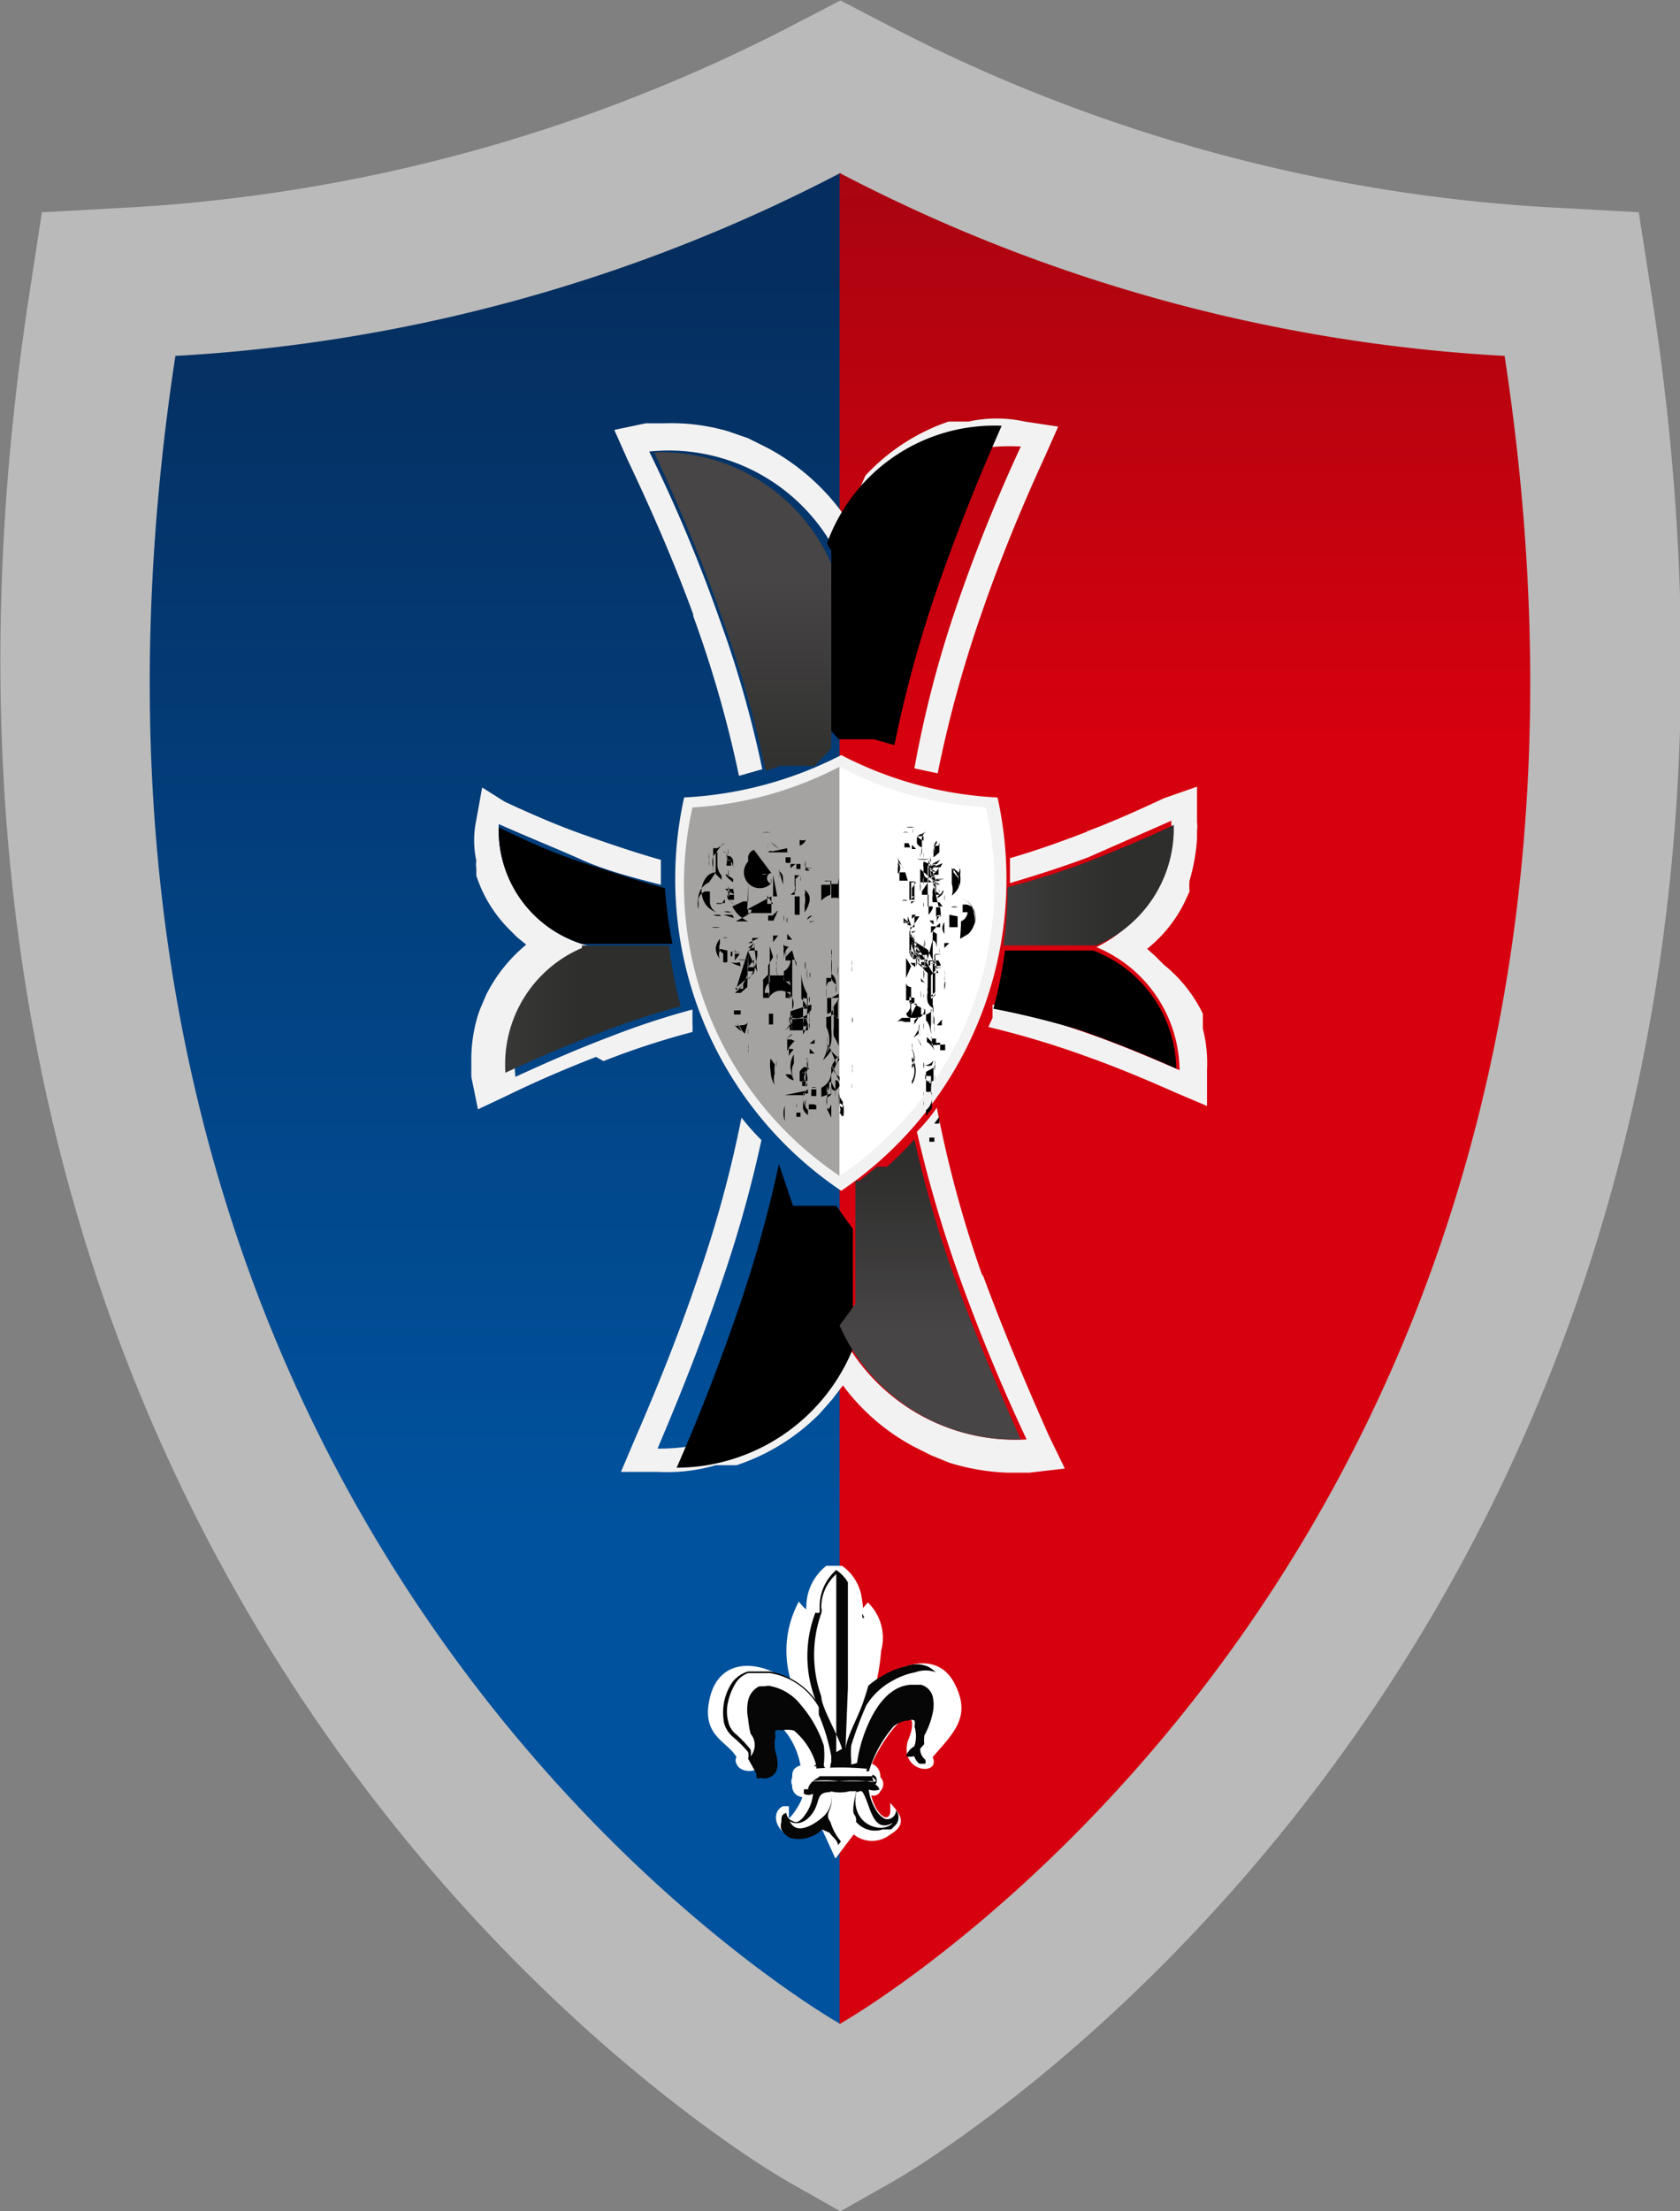 <svg xmlns="http://www.w3.org/2000/svg" xmlns:xlink="http://www.w3.org/1999/xlink" viewBox="0 0 20.21 26.59"><rect x="0" y="0" width="20.21" height="26.59" fill="#808080" stroke="none"/><defs><style>.cls-1,.cls-12{fill:#fff;}.cls-14,.cls-2{fill:none;}.cls-2{stroke:#bababa;stroke-miterlimit:10;stroke-width:2.51px;}.cls-3{fill:url(#Degradado_sin_nombre);}.cls-4{fill:url(#Degradado_sin_nombre_2);}.cls-5{fill:#f3f2f2;}.cls-6{fill:url(#Degradado_sin_nombre_6);}.cls-7{fill:url(#Degradado_sin_nombre_6-2);}.cls-8{fill:url(#Degradado_sin_nombre_6-3);}.cls-9{fill:url(#Degradado_sin_nombre_6-4);}.cls-10{fill:#a4a3a1;}.cls-11,.cls-12{fill-rule:evenodd;}.cls-13{fill:#060606;}.cls-14{stroke:#060606;stroke-miterlimit:22.93;stroke-width:1px;}</style><linearGradient id="Degradado_sin_nombre" x1="-802.28" y1="530.42" x2="-802.28" y2="529.74" gradientTransform="matrix(8.3, 0, 0, -22.26, 6665.57, 11810.33)" gradientUnits="userSpaceOnUse"><stop offset="0" stop-color="#052e5f"/><stop offset="1" stop-color="#00529e"/></linearGradient><linearGradient id="Degradado_sin_nombre_2" x1="-802.28" y1="530.63" x2="-802.28" y2="530.16" gradientTransform="matrix(8.3, 0, 0, -22.26, 6673.84, 11810.32)" gradientUnits="userSpaceOnUse"><stop offset="0" stop-color="#920710"/><stop offset="1" stop-color="#d7000f"/></linearGradient><linearGradient id="Degradado_sin_nombre_6" x1="-498.48" y1="409.09" x2="-498.48" y2="409.63" gradientTransform="matrix(2.21, 0, 0, -3.65, 1110.85, 1509.16)" gradientUnits="userSpaceOnUse"><stop offset="0" stop-color="#474545"/><stop offset="1" stop-color="#2e2e2d"/></linearGradient><linearGradient id="Degradado_sin_nombre_6-2" x1="-491.82" y1="416.16" x2="-491.82" y2="415.5" gradientTransform="matrix(2.17, 0, 0, -3.81, 1076.7, 1592.54)" xlink:href="#Degradado_sin_nombre_6"/><linearGradient id="Degradado_sin_nombre_6-3" x1="-462.76" y1="190.59" x2="-461.76" y2="190.59" gradientTransform="matrix(2.03, 0, 0, -1.45, 950.77, 286.62)" xlink:href="#Degradado_sin_nombre_6"/><linearGradient id="Degradado_sin_nombre_6-4" x1="-487.7" y1="210.5" x2="-486.7" y2="210.5" gradientTransform="matrix(2.15, 0, 0, -1.53, 1053.38, 334.62)" xlink:href="#Degradado_sin_nombre_6"/></defs><g id="Capa_2" data-name="Capa 2"><g id="Capa_1-2" data-name="Capa 1"><path class="cls-1" d="M18.6,3.73a20.78,20.78,0,0,1-8.48-2.32A20.69,20.69,0,0,1,1.65,3.73C-.68,18.94,10.12,25,10.12,25S20.92,18.94,18.6,3.73Z"/><path class="cls-2" d="M18.63,3.75a20.93,20.93,0,0,1-8.52-2.33A21,21,0,0,1,1.59,3.75C-.75,19,10.11,25.15,10.11,25.15S21,19,18.63,3.75Z"/><path class="cls-3" d="M2.11,4.28c-2.19,14.34,8,20.06,8,20.06V2.08A19.64,19.64,0,0,1,2.11,4.28Z"/><path class="cls-4" d="M18.1,4.28a19.56,19.56,0,0,1-8-2.2V24.34S20.29,18.62,18.1,4.28Z"/><path class="cls-5" d="M7.26,12.76a9.56,9.56,0,0,1,1.07-.35.69.69,0,0,0,0-.1l0-.17a9.49,9.49,0,0,0-1,.33c-.37.14-.74.3-1.13.48l0,0v0a1.56,1.56,0,0,1,.9-1.57A1.44,1.44,0,0,1,6,9.91v0l0,0c.36.16.71.3,1,.43s.64.22.95.3v-.3c-.32-.09-.64-.2-.95-.31s-.63-.25-.93-.39L5.8,9.47l-.07.39a1.16,1.16,0,0,0,0,.49.29.29,0,0,0,0,.09l0,.09h0a1.63,1.63,0,0,0,.39.64l.1.1.11.09h0l0,0,0,0a1.87,1.87,0,0,0-.48.6l-.06.14a1.21,1.21,0,0,0-.05.14h0a1.81,1.81,0,0,0-.07.52v.1s0,.06,0,.09h0l.08.39.36-.17c.35-.17.7-.32,1.06-.46M13.08,10c-.31.12-.62.23-.93.32v.3c.3-.09.62-.19.94-.31l1-.44,0,0v0a1.61,1.61,0,0,1-.9,1.52,1.62,1.62,0,0,1,1,1.48v0h0c-.41-.18-.8-.34-1.18-.47s-.71-.23-1.07-.32c0,.05,0,.11,0,.16l-.05.11h0a10.72,10.72,0,0,1,1.14.34c.37.13.73.28,1.09.44l.4.17,0-.43a1.67,1.67,0,0,0-.05-.5l0-.1,0-.08h0A1.73,1.73,0,0,0,14,11.6l-.1-.1-.1-.09h0l0,0,0,0a1.64,1.64,0,0,0,.45-.56l.06-.13a.69.69,0,0,1,0-.13h0a2.28,2.28,0,0,0,.09-.51v-.1a.28.28,0,0,0,0-.09h0l0-.43L14,9.6c-.3.14-.61.28-.93.4m-1.26,5.32a14,14,0,0,1-.54-2,2.17,2.17,0,0,1-.24.29,15.6,15.6,0,0,0,.52,1.77c.22.61.48,1.25.8,1.93v0h0A2.36,2.36,0,0,1,10.1,16a2.36,2.36,0,0,1-2.19,1.42h0l0,0c.29-.68.54-1.32.75-1.94a15,15,0,0,0,.5-1.77,2.91,2.91,0,0,1-.24-.27,14.25,14.25,0,0,1-.53,1.94c-.22.65-.48,1.3-.75,1.92l-.17.4.44,0a2.1,2.1,0,0,0,.7-.08l.13,0,.12,0h0a2.52,2.52,0,0,0,1-.62l.15-.17.13-.17h0l0,0,0,0a2.55,2.55,0,0,0,.86.74l.2.1.22.09h0a2.7,2.7,0,0,0,.7.12h.26l.43-.05-.19-.39c-.28-.63-.55-1.27-.79-1.92M8.34,7.41a14,14,0,0,1,.55,1.92l.28-.08a13,13,0,0,0-.52-1.82,18.39,18.39,0,0,0-.84-2v0h0a2.27,2.27,0,0,1,2.31,1.34,2.16,2.16,0,0,1,2.16-1.4h0v0a19.75,19.75,0,0,0-.8,2A13.18,13.18,0,0,0,11,9.24l.28.06a14.52,14.52,0,0,1,.53-1.93c.22-.64.48-1.27.76-1.88l.16-.36-.4-.06a1.57,1.57,0,0,0-.68,0l-.12,0-.12,0h0a2.44,2.44,0,0,0-1,.65L10.29,6l-.14.19h0l0,0,0,0a2.69,2.69,0,0,0-.91-.8L9,5.27l-.23-.08h0A2.44,2.44,0,0,0,8,5.09H7.9l-.13,0-.38.08.16.36c.29.61.56,1.23.79,1.86"/><path d="M10.06,14.5h0l0,0H9.89l0,0H9.8l0,0h0l0,0H9.67v0h0l0,0H9.54l0,0h0l0,0h0L9.37,14a15.14,15.14,0,0,1-.49,1.75c-.21.61-.45,1.24-.74,1.9a2.3,2.3,0,0,0,2.12-1.43V14.78Z"/><path class="cls-6" d="M10.1,15.94l0,0a2.3,2.3,0,0,0,2.18,1.37c-.3-.67-.56-1.3-.78-1.9A13.46,13.46,0,0,1,11,13.7q-.15.17-.33.33h0l0,0h-.12l-.21.17h0l-.05,0h0l0,0h0v1.48Z"/><path class="cls-7" d="M7.87,5.44c.3.65.58,1.31.82,2a13.12,13.12,0,0,1,.52,1.83l.18-.06h0l0,0h0l.07,0h0l.08,0H9.8l0,0h0L10,9h0V6.78A2.23,2.23,0,0,0,7.87,5.44Z"/><path d="M10.09,8.89h.06l.06,0h0l0,0h.07l0,0h.13l.1,0h0l.25.07a14.71,14.71,0,0,1,.5-1.84c.22-.64.48-1.3.79-2a2.14,2.14,0,0,0-2.1,1.41l0,0,0,0A.35.35,0,0,0,10,6.62V8.79h0Z"/><path class="cls-8" d="M14.12,9.92c-.35.17-.68.3-1,.43a9.82,9.82,0,0,1-1,.32,5.36,5.36,0,0,1-.05.7h1.12A1.53,1.53,0,0,0,14.12,9.92Z"/><path d="M8,10.68c-.31-.08-.63-.19-1-.31s-.67-.26-1-.42a1.43,1.43,0,0,0,1,1.4l0,0H8.09A5.09,5.09,0,0,1,8,10.68Z"/><path d="M13,12.39c.37.13.75.28,1.15.46a1.55,1.55,0,0,0-1-1.42l0,0,0,0H12.09a5.42,5.42,0,0,1-.14.7A10.58,10.58,0,0,1,13,12.39Z"/><path class="cls-9" d="M7,11.4a1.52,1.52,0,0,0-.92,1.5c.39-.18.76-.34,1.11-.47a9.65,9.65,0,0,1,1-.33,4.48,4.48,0,0,1-.14-.73H7Z"/><path class="cls-5" d="M12,9.59a4.55,4.55,0,0,1-1.88-.51,4.63,4.63,0,0,1-1.89.51,4.52,4.52,0,0,0,1.89,4.73A4.53,4.53,0,0,0,12,9.59Z"/><path class="cls-10" d="M8.33,9.71a4.22,4.22,0,0,0,1.77,4.43V9.22A4.38,4.38,0,0,1,8.33,9.71Z"/><path class="cls-1" d="M11.86,9.71a4.29,4.29,0,0,1-1.76-.49v4.92A4.23,4.23,0,0,0,11.86,9.71Z"/><path class="cls-11" d="M11.56,11.13v-.05a.13.13,0,0,0,.08-.11h0a0,0,0,0,0,0,0h0v0l0,0v0h0s0,0,0,0,0,0-.06,0v-.09a.13.13,0,0,1,.14.06.31.31,0,0,1,0,.19.28.28,0,0,0,0-.13.22.22,0,0,0-.17-.2v0a.23.23,0,0,1,.18.21.27.27,0,0,1-.08.22l-.1.06m0-.67v-.18a.25.25,0,0,1,0,.08.31.31,0,0,1,0,.1m0-.18v.18a.27.27,0,0,1-.1.15v0a.24.24,0,0,0,0-.14s0,0,0-.05v-.14a.21.21,0,0,1,.08.17v0a.36.36,0,0,1,0,.1h0a.14.14,0,0,0,0-.06s0-.05,0-.08v0l0-.08,0,0-.06-.05v0h0s0,0,0,.05l.05.06m0,.36v0h0a.09.09,0,0,0-.08,0v0l0,0h.08m0,.11v.08h0v.05h-.1v-.05l0,0h0c0-.06,0-.09,0-.1m0,.34v0l-.08,0h0v0l.1,0m-.08,1.2v0m0-.71v0a.13.13,0,0,0,0-.08v0a.11.11,0,0,0,0-.08v0a.21.21,0,0,1,0,.1v0a.2.2,0,0,1,0,.13m0-.56v0h0v0h.06s0,0-.06.06m0-.85v0l0,0v0l0,0m0,.06v.15h0a.14.14,0,0,1,0,.07h0v-.13a0,0,0,0,0,0-.05h0v0h0m0,.33v0l0,0v0l0,0m0,.11v0a.12.12,0,0,0,0,.14v.06l0,0v0l0,0,0,0V10.7l0,0m0,.3v0h0Zm0,0v0h0v0h0m0,.13v0h0v0h0m0,.2v0a.05.05,0,0,0,0,0v0l0,0m0,.2v0l0,0v0l0,0m0,.72v0a0,0,0,0,1,0,0v-.06l0,0s0,0,0,0l0,0h0a0,0,0,0,1,0,0m-.06-2.1v0h0v0h0m0,.07v0l0,0v-.06h0m0,.09v.08h0v-.06h0m0,.13h0v0m0,.15v0h0v0l0,0m0,.11v.14a.08.08,0,0,1,0-.05v0a.08.08,0,0,1,0,0m0,.18v0l0,0v0a0,0,0,0,0,0,0m0,.1v0h0Zm0,0v0h0v0h0m0,.13v0h0v0h0m0,.17v0l0,0v0s0,0,0,0m0,.27v0l0,0v0l0,0m0,.65h0v0h0v.06h0v0h0v-.07h0m0-.67v-.11a.05.05,0,0,1,0,0,.19.19,0,0,1,0,.07m0-1.06h0s0,0,0,0m0-.35v0h0m0,.07v.06h0v0h0v.06s0,0-.07.06h0v0a.08.08,0,0,0,0,0h0v0h0s0,0,0-.06,0-.08.06-.08m0,.27h0a.2.2,0,0,1-.08.08v0l.08,0m0,.13v0l-.08,0v0l0,0,0,0m0,.3h-.09v0l.09,0m0,.08h0m0,0v0h-.09v0l.09,0m0,.13v0h-.09v0h.09m0,.15h0l-.05,0v0h.09m0,.16v.12l0,0-.06,0v0s.05,0,.05-.05,0,0,0,0h0a0,0,0,0,0,0,0s0,0,0,0h0v-.06h.09m0,.15a.12.12,0,0,1-.09,0v0a.32.32,0,0,0,.09,0Zm0,.63v.07l-.06,0h0v0h0s0,0,0,0,0,0,0,0h0l0,0v0l0,0h0s0,0,0,0M11.29,12v0h0v0s0,0,0,0h0m0-.8v0l0,0,0,0m0-.43v0a.1.1,0,0,0,.05-.06l-.05,0v0l.06,0s0,0,0,0,0,.06-.08.09m0-.66h0a.1.1,0,0,0,0,.14h0l0,0v0l0,0a.12.12,0,0,1,0-.17l0,0m0,.28v0l0,0-.06,0h0v0h0l.1-.05m0,.09v0l0,0-.09,0v0l.12-.05m0,.11v0l-.12,0v0h.12Zm0,.08v0h0l-.09,0h0l.11,0m0,0a.24.24,0,0,1-.12,0v0l.09,0,0,0Zm0,.14v0h-.12v0h.12Zm0,.08h-.11v0l.09,0h0m0,0h-.12v0h.12Zm0,.11v0h-.12v-.05l.08,0h0m0,.08v0l-.12,0v0h.09l0,0h0m0,.08v0s0,0,0,0,0,.09,0,.09h0v.05l0,0s0,0,0-.05l0,0v0l0,0h0v0a.11.11,0,0,1,.06-.1m0,.24h0s0,0,0,0h0m0,.05v0h0v0h-.12v0h0l.1,0m0,.42h0a0,0,0,0,0,0,0h0s0,0,0,0v0s0,0,0,.05,0,0,0,.05,0,0,0,.06h0v0h0l0-.05,0,0s0,0,0,0,0,0,0,.05l0,0h0s0-.06,0-.07,0,0,0,0a.05.05,0,0,1,0,0h0m0,.2,0,0-.06,0h0v0l.06,0,.06,0Zm0,.08v0h0s0,0-.06,0h0v0h0l.06,0h0m-.13-.75h0m0-1h0l-.15,0h0v0a.38.38,0,0,0,.15,0m0,.09v0l-.08,0h0s0,0,.09,0v0h-.08s0,0,0,0h0s0,0,0,0h.06v0h0l0,0,0,0s0,0,0,0,.06.07.13.06v0s-.1,0-.1,0l0,0h.08v0h0s-.07,0-.09,0v0s0,0,0,0h0c0,.05,0,.06.08.07h0v0h0l-.1,0s0,0,0,0h.08v0h0s-.12,0-.07,0l.11,0v0l0,0-.1,0h0s.09.08.12.09h0c-.07,0-.14-.05-.15-.09V11h0v0s0,0,0,0v-.05a0,0,0,0,0,0,0l0,0v-.05l0,0,0,0h0v0l0,0s0,0,0,0v0s0,0,0,0h.13m0,.65-.12,0,0,0v.06l.05,0a.19.19,0,0,0,.1,0h0Zm0,.15v0l-.07,0L11,11.32v0l.16.1m0,.12-.07,0-.08-.07h0l.09.09L11,11.42v0l.06.06a.19.19,0,0,0,.09,0h0Zm0,.09v0l-.07,0L11,11.55v0l0,0a.23.23,0,0,0,.12.06m0,.53v0h0s0,.08-.07.1,0,0,0,0a.08.08,0,0,0,0,0v0a.07.07,0,0,0,0,0s0,0,0,0v0h-.06c-.05,0-.07,0-.09-.05v0l0,0a.18.18,0,0,0,.05-.07c0-.06,0,0,0-.07h0m0,.19v0h-.1l-.06.05v0a.09.09,0,0,1,.09,0h.07m-.15.3v0a0,0,0,0,0,0,0h0v0h0l0,0s0,.08,0,.08m0-2.27v-.07h0a.06.06,0,0,1,0,.06m0-.07v.07a.07.07,0,0,1,0,.05v0l0,0v0h0v0s0,0,0,.07a.1.1,0,0,0,0-.14v0a.14.14,0,0,1,.07.08m0,.26v0h0v0h0s0,0,0,.05h0s0,0,0,0,0,0,0,.06l0,0h0s0,0,0,0v-.17l0,0h0s0,0,0,0,0,0,0,0v0h0a.08.08,0,0,1,0,.05v0a.07.07,0,0,0,0-.05h0s0,.05,0,.08v0Zm0,.16,0,0h0Zm0,.07h0l0,0,0,0Zm0,.1v.06l0,0h0v0s0,0,.07,0m0,.1v.14s0,0,0,.07v.05l0,0h0a.16.16,0,0,0,.06.08v0h0L11,11.22v-.14h0s0,0,0-.06,0,0,0,0h0s0,0,.06,0m0,.43a.36.36,0,0,1-.07-.1v0l.05.06a0,0,0,0,0,0,0Zm0,0v0h0l0,0a.05.05,0,0,0,0,0v0l0,.05,0,0m0,.09L11,11.42h0v.05l.05,0,0,0Zm0,.72v0h0l0,0v0l0,0h0m0,.12v.05l0,0s0,0,0,.05,0,0,0,0v0h0s0,0,0,0l0,0v0h0a0,0,0,0,1,0,0v-.07h0s0,0,0,0a.22.22,0,0,1,0-.06.16.16,0,0,1,0-.09Zm-.07.05.06-.1h0l0,0v0a.08.08,0,0,1,0,0h0v.05Zm0-.31V12s0,0,0,0h0m0-.41v0m0-.08v0l0,0s0,0,0-.05h0l.07.07H11m0-.54h0l0,0ZM11,11v0h0m0-.09v0h0m0-.66v0h0v0h0v0l0,0Zm0,.08v0s0,0,0,0H11m0,0v0h0v0h0m0,.16v0a.1.1,0,0,1,0,0h0l0,0m0,.12v.21h0s0,0,0,0H11v0a0,0,0,0,0,0,0,.11.11,0,0,0,0,0h0v0s0,0,0,0,0,0,0,0v0l-.06,0v-.24l0,0,0,0h0v0s0,0,0,0l0,0V10.6H11m0,.29s0,0,0,0h0Zm0,.21v.14h0a.14.14,0,0,0,0,.06v0l-.05-.07s0,.05.05.09v0h0l-.05-.06v-.11h0v0h0c.05,0,0,0,0,0s0,0,.05,0m0,.33v.05l-.05-.06h0v-.05l.06.06m0,.1-.05-.06h0v0l0,0,0,0Zm0,0v0l-.06,0v0l.06.05m0,.08-.06-.05v0l0,0h0v0h0l0,0ZM11,12v.06l-.06,0v-.07h0s0,0,0,0h0v0l0,0,0,0m0,.16v0h0l0,0v0l.06,0m0,.06v0l-.06,0v0h0l.06,0m0,.11v0l0,0s0,0,0,0,0,0,0,0,0,0,0,0v.07l0,0s0,0,0,0h0v-.12l.06-.05m-.08-2.2v0l0,0h0a.09.09,0,0,0,0-.05v0h0s0,.05,0,.07m0,0v0h0v0h0m0,.07v0h0v0h0Zm0,.05v0l0,0v0h0m0,.2h0l0,0v0h0m0,.08v.05h0v0h0m0,.11v0h0l0,0m0,.06V11h0s0,0,0,0,0,0,0,0h0V11h0s0,0,0,0a.05.05,0,0,0,0,0v0s0,0,0,0l0,0v-.06h0m0,.35v0l0,0s0,0,0,0m0,.06v.11h0s0,0,0,0a.11.11,0,0,0,0,.07v.05l0-.05V11.2h0m0,.28v0l0-.05v0l0,.05m0,0,0,0h0v.06l0,0Zm0,.08v0l0,0v0l0,0m0,.08v0h0v0h0m0,.31v0l0,0h0v-.16h0s0,.1,0,.12h0l0,0m0,.08v.06h0l0,0v0l0,0v-.07h0m0,.17v0h0v0h0m0,.19v.12l0,0s0-.06,0-.1Zm-.05-1.25h0Zm0-1.08v0a.12.12,0,0,0-.07,0v0Zm0,.13s0,0,0,0,0,0,0,0,0,0,0,0h0s0,0-.05,0v.05h0v0h0v0h.07Zm0,.07v0l-.06,0h0v0h0l.05,0m0,.05v.05a.09.09,0,0,1-.07,0v0h0a.09.09,0,0,0,.07,0m0,.21v0h-.07l.07,0m0,.07v0l-.05,0s0,0,0,0,0,0-.05,0v-.1h.07Zm0,.18v.06l-.07,0h0a.07.07,0,0,1,.07,0m0,.12v0h0m0,.07v.12s0,0,0,0v0s0-.06-.07-.06h0v0s.05,0,.05,0,0,0,0,0,0,0,0,0l0,0v0h0s0,.05.06.05m0,.22v.17l0-.07s0,.07,0,.11v0l0,0,0,0h0v-.08l0,0s0,0,0,0v0h0l.05,0Zm0,.27-.06-.1v.14s0,0,0,0v.07h0v.21l0,0,0,.09s0,0,0,0l0,0v0l.06,0v-.16s0,0,0,0l0,0s0,0,0,0h0v0s-.06,0-.06-.06h0a0,0,0,0,1,0,0h0l0,0v-.05h0Zm0,.59v.07h0s0,0,0,0l0,0v0h0s0,0,0,0h0V12.2h0v0a.06.06,0,0,0,0-.06v-.07h.07m-.06.93v0a.25.25,0,0,0,0-.24v-.05a.32.32,0,0,1,0,.33m0-1.82h0s0,0,.05,0l-.06,0Zm0-.29h0v0h0m0-.1v0h0l0,0m0-.74h0m0,.07v.05s0,0,0,0h0v0h.05m0,.06v0h0v0m0,0v0l-.05,0h0s0,0,0,0m0,.09v0h-.05v0h.05Zm0,.08v0h-.05v0h.05m0,.18v0h0m0,.06v.1s0,0,0,0h.05v0s-.06,0-.06.06,0,0,.06,0h-.06v-.23l.06,0m0,.21Zm0,.1v0l-.05,0s0,0,0,0v0h0s0,0,0,0m0,.13v0s0,0,0,0v0s0,0,0,0,0,.08,0,0,0,0,0,0h0v0h0s0-.07,0-.1V11h0l.05,0m0,.12s0,0,0,0h0Zm0,.08h0l-.05,0v0h0v.07l0,.05a.13.13,0,0,1,0,.06v-.1a.14.14,0,0,1,0-.06s0,0,0,0a.1.1,0,0,1,0,0Zm0,.27v.21l0,0s0,0,0,0h0v-.06h0a.17.17,0,0,0,0-.12v-.2s0,.12.06.15m0,.35v.05h0s0,0,0,.06a.05.05,0,0,0,0,0v.07h0s0,0,0,0V12h0a.22.22,0,0,1,0-.08s0,0,0-.06v-.1a.15.15,0,0,0,.05.06m0,.32v.06h-.05v-.08h0l0,0m0,.46v0a.21.21,0,0,0-.06-.1v0a.21.21,0,0,1,.06.08m0,.29v0h0l-.05,0v0l0,0,0,0m-.06,0a.24.24,0,0,0,0-.24.16.16,0,0,0,0-.07v.08h0a.21.21,0,0,1,0,.19Zm0-1.94v0s0,0,.05,0h-.05m0-.78,0,0h0s0,0,0-.05h0a0,0,0,0,1,0,0h0Zm0-.18h0l-.07,0h0v0a.17.17,0,0,1,.1,0m0,.06v0a0,0,0,0,0,0,0l0,0h0v0l0,0h0s0,0,0,0h0v0l.09-.08m0,0Zm0,.1h0a.06.06,0,0,0-.06.06l0,0s0,0,0,.05a.1.1,0,0,0,.06.05v0l0,0a.16.16,0,0,0,0,.09h0v-.12s0,0,0-.08a.13.13,0,0,1,.06-.09h0m0,0s0,0,0,0h0Zm0,.28v0l-.08,0h0v0l.1,0m0,.07v.25h0v0h0v0h0s0,0,0,0,0,0,0,.06h0s0,0,0,0,0,0,0,0a.43.43,0,0,1,0,.05v0s0,0,0-.05V11a.22.22,0,0,0,.05-.08h0l0-.07a.28.28,0,0,1,0-.09.13.13,0,0,1,.05-.13l0,0m0,.39v0h0Zm0,.12s0,0,0,0v0s-.05,0-.07,0v.08h0s0,0,0,0v0s0,0,0,0,0,0,0,0Zm0,.09v0h0m0,0v.07h0s0,0,0,0v.11s0-.1-.05-.1v-.11s0,0,0,0,0,0,0,0m0,.1h0s0,0,0,.08v.08h0l0,0,0,0v.62a.2.2,0,0,1,0,.11v0a.19.19,0,0,1,0,.07l0,0v.06l0,0a.21.21,0,0,1,0-.06h0v0l0,0v-.08a.09.09,0,0,1,0,0s0,0,0,0h0v-.06a.13.13,0,0,1-.06-.07.35.35,0,0,1,0-.14v0s0-.09,0-.09,0,0,0,0a.88.88,0,0,0,0,.16v-.09a.13.13,0,0,1,0-.06h0V11.7a.18.18,0,0,1-.08-.13h0l.07,0h0Zm0,1.2v0h0a.27.27,0,0,0-.08-.07h0v0l.07.05,0,0m0,.05-.06-.06,0,0v.06h0a.2.2,0,0,1,.09.11Zm0,.28v0h0a.11.11,0,0,1-.08,0h0a.13.13,0,0,0,.1-.06m0,.09v0l-.09.05V13l.09,0m-.12-2a.06.06,0,0,0,0,0,.15.15,0,0,0,0-.07Zm0-.92h0l0,0v0h0m0,.11v0l0,0v0s0,0,0,0m0,.26v.09h0v0h0s0,0,0-.05m0,.17v0l0,0v0h0Zm0,.27V11s0,0,0,0v0a.08.08,0,0,0,0,0,.14.14,0,0,0,0-.07v-.08a.09.09,0,0,1,0,.06m0,.16v.08h0l0,0v.11s0,0,0,0h0v-.17h0m0,.26v.07h0v-.07h0m0,.15v.62h0v-.35a.2.2,0,0,0,0-.11l0,0V11.5s0-.05,0-.05h0m0,.82v.06l0,0v-.11h0l0,.08m0,.23v0h0v0h0m0,.05v.06l0,0v-.06l0,0m0,.42v0h0v0h0m0,.07v0h0V13h0m0-.13v-.12s0,0,0,.05v0a.08.08,0,0,1,0,0m0-2.83v0l0,0h0v0h0m0,.13v0h0l0,0h0m0,.27v0h0a.14.14,0,0,0,0,.06v0h0v-.17h0v-.09h0v.08s0,0,0,.05m0,.14v0a.1.1,0,0,0,0,0v0l0,0m0,.19v.09l0-.08v-.1a.21.21,0,0,0,0,.1m0,.19v0h0s0,0,0,0v.18a.08.08,0,0,0,0,0,.05.05,0,0,0,0,0v.07s0,.1,0,.15,0,0,0-.05v.08h0s0,.05,0,.08a.25.25,0,0,0,0,.08h0v.58s0,0,0-.05h0a.09.09,0,0,1,0,.05V12s0-.07,0-.08V11h0m0,1.47v0l0,0v0h0Zm0,0,0,0h0v.06h0Zm0,.26v.12l0,0h0v0s0,0,0,0a.11.11,0,0,0,0-.08v0l0,0m0,.19h0v0h0m0,.07v0h0v0h0m0,.23v0m0-3.18v.05h0V10.1h0m0,.27v.09l0,0v-.05h0m0,.1v.17h0V10.5l0,0m0,.22v.16s0,0,0-.07v0s0,0,0-.05m0,.36v.88h0v-.3c0-.12,0-.27,0-.39v-.14h0V11Zm0,1v.31l0,0v-.05a.19.19,0,0,0,0-.08v0s0-.06,0-.06V12m0,.48v0h0v0l0,0m0,0v.06h0v-.07h0m0,.25h0v0l0,0m0,.14V13h0v-.06h0m0,.08h0m0,.06v0h0V13h0m0,.18v.06a.14.14,0,0,1,0,.06v-.18a.14.14,0,0,1,0,.06m0-2.86v-.13s0,0,0,.06,0,0,0,.06Zm0-.26v.05a.16.16,0,0,1-.08-.06v0a.11.11,0,0,0,.07,0Zm0,.16v.1s0,0,0,0a.25.25,0,0,1,0-.07m0,.11v.06h0s0,0,0,.06h0s0,.08.05.08,0,0,0-.06h0v.13h0s0,.06,0,.08h0v-.3l.07,0m0,.36v0h0m0,.3v.05s0,0-.05-.05h0v0l.07,0m0,.6v.3l-.05.05a.05.05,0,0,1,0,0v0a.22.22,0,0,0,.05-.08v0s0,.05-.05.07v-.08l0,0,0-.1s0-.07,0-.1m0,.41v.09h0s0,.06,0,.09a.24.24,0,0,0,0,.08h0v.06h0s0-.13-.06-.19v-.07a.12.12,0,0,0,.07-.05m0,.42s0,0,0-.08v0s0,0,0,0h0v0l0,0s0,0,0,0v0s.05,0,.05,0,0,0,0,0h0v.05s.05,0,.05,0,0,0,0,0h0v.09h0v0h.06v-.07h0Zm0,.3h-.08v0h.07m0,.16v0h0v0a.19.19,0,0,1-.07-.06v-.09c0,.06,0,.06.07.06m0,.13v.06l-.06,0h0V13a.11.11,0,0,0,.07,0m0,.12v.06a.1.1,0,0,0-.07-.09v0a.13.13,0,0,1,.07.06m0,.08v.1l-.07.09v-.07a.19.19,0,0,0,.07-.13m-.09-1.56a.55.55,0,0,0,0-.18l0,0Zm0-.32v0a0,0,0,0,1,0,0m0-.41v-.07a0,0,0,0,1,0,0s0,0,0,0m0-.14v0h0m0-.57s0,0,0,0h0s0,0,0-.06v.05s0,0,0,0Zm0-.17v0h0v0h0m0,.07v.05h0v-.06h0m0,.08v0h0v0Zm0,.19v.3h0v-.3h0m0,.37v0h0v0Zm0,.1v.08h0v0h0v-.16h0m0,.27v.22h0v-.27a.06.06,0,0,1,0,0m0,.33v.15a.17.17,0,0,0,0-.1v0h0m0,.39v.08h0v-.07Zm0,.11v0h0m0,.11v.07h0v-.06Zm0,.24v0h0v0h0v-.06Zm0,.1v.05h0v-.05Zm0,.1v.09h0v0h0V12.5h0m0,.21v0h0v0Zm0,.1v0s0,0,0,0m0,.17v.06h0V13Zm0,.1v0h0v0Zm0,.27v.06h0v-.06Zm0-3.06v0h0m0-.25v0h0v.1h0v0h0v-.08h0m0,.15v0h0v0Zm0,.07v0a0,0,0,0,0,0,0v0a0,0,0,0,0,0,0v.15a0,0,0,0,0,0,0v-.25m0,.31v.11h0V10.6h0m0,.15V11h0v-.14h0v-.08h0v0Zm0,.35v.26h0v-.29h0Zm0,.36v.06l0,0v0h0m0,.17v.07l0,0v0a.64.64,0,0,0,0-.07m0,.24v.07h0v-.06l0,0m0,.11v0a.06.06,0,0,0,0,0h0v.06h0V12h0m0,.35v.06h0v0l0,0m0,.09v.05h0v-.05h0m0,.1v0h0m0,.07v0h0v0h0m0,.15v0h0v0Zm0,.1v.08h0v-.06h0m0,.16v0h0v0h0m0,.1v0h0v0Zm0,.28v.06h0v0h0m-.05-3.32v.09a.14.14,0,0,1,0-.06l0,0m0,.1v0s0,0,0,0,0,0,0,0h0v0h0v0h0m0,.1v.27h0v0a.22.22,0,0,0,0-.11h0v0s0,0,0,0,0,0,0,0h.18v0l0,0m0,.37v.07h0v0l0,0v-.08h0m0,.16h0l0,0v0h0v0l0,0v0l0,0Zm0,.08V11h0v0h0v-.11l0,0Zm0,.2v.29h0c.05,0,0-.14,0-.19l0-.05V11l0,0m0,.38v.05h0v-.05h0m0,.25v0a.25.25,0,0,1,0,.07v0l0-.06m0,.18V12l0,0v-.06l0,0m0,.1v.14s0,0,0,0h0v0h0s0,0,0,0v0h0m0,.36v.05h0v0s0,0,0,0m0,.07v.05s0,0,0,0,0,0,0,0Zm0,.09,0,0v.12h0l0,0v0a.14.14,0,0,1,0-.06l0,0Zm0,.23v0s0,0,0,0v0l0,0m0,.24V13a.21.21,0,0,1,0-.06V12.9s0,0,0,0l0,0m0,.11v0h0m0,.29v0l0,0v0l0,0m0-.09v-.13s0,0,0,.05v0l0,.06m0-3.12v0h0v0h0m0,.06v0l0,0v-.06h0m0,.1v0h0v0h0m0,.14v0l0,0h0s0,0,0,0h0v.07s0,0,0,0v-.13l0,0m0,.27v0l0,0h0v0l0,0m0,.06,0,0v0l0,0Zm0,0V11h0v-.11h0m0,.12v0h0v0h0Zm0,.07v.07l0,0V11h0m0,.31h0Zm0,.09v0h0v0h0m0,.33v.05l0,0v0l0,0m0,.14V12h0v0h0v-.07h0m0,.12v0l0,0v0l0,0m0,.33v0h0m0,.08v.12h0v0h0v-.12l0,0m0,.29v0a.13.13,0,0,0,0,.06s0,0,0,.06V13a.14.14,0,0,1,0-.07v-.06a.06.06,0,0,1,0-.07m0,.33h0Zm0,.14v.07h0v-.08l0,0m0,.18v.06h0v-.05h0m-.06-3.2h0m0,.05v.06h0l-.05,0v0l0,0v0s0,0,0,0v0h0v0h.06m0,.11v0s0,0,0,0,0,0,0,.05v-.07h0v-.05h.06m0,.17v.13h0a.13.13,0,0,0,0,.06v0s0,0,0,0h0l.05,0v0l-.06-.05v-.12a0,0,0,0,0,0,0s0,0,0,0v0a.09.09,0,0,0,.06,0m0,.32-.05,0h0v.11l.06,0Zm0,.13v0l-.06,0v0l.06,0m0,.06v.05l-.06,0v0l0,0h0m0,.34h-.06v0h.06Zm0,.07v.05h-.06v-.05h.06m0,.37v0l-.06.05v0h0l.05,0m0,.11V12h-.06v0l.06,0Zm0,.13v0a.14.14,0,0,0,0,.11.36.36,0,0,1,0,.09.13.13,0,0,0,.06.07v0a.13.13,0,0,1-.06-.07v-.11h0v0s0,0,0,0v-.06l0,0,0,0m0,.37,0,0h0v0h0l.05,0h0s0,0,0,0l0,0h0Zm0,.66h0l0,0v0h0s0,0,.06,0m0,.15v.08l-.06,0v0a.1.1,0,0,0,.05,0l-.05,0v0l0,0h0m0,.16v.06h-.06v-.05h.06m-.07-.93v0h0v0m0-2.29h0m0,.05v0h0v0h0m0,0v0s0,0,0,0h0v0h0v0l0,0m0,.09v.05l0,0v-.07Zm0,.07v0l0,0h0l0,0v0h0v-.12l0,0m0,.2v.12l0,0h0s0,0,0,0,0,0,0,0v0h0m0,.16v.11h0v-.11Zm0,.14v0h0v0Zm0,.07v0h0v0Zm0,.35h0Zm0,.08v.05h0v-.05Zm0,.43v0l0,0v0l0,0m0,.09v0h0V12h0m0,.15v.06h0v0h0m0,.1v.1h0v-.1Zm0,.18v0s0,0,0,0v0l0,0m0,.05v0s0,0,0,0v0h0v0h0m0,.68h0s0,0,0,0a.08.08,0,0,0,0,0v0h0l0,0v-.09l0,0m0,.2v0h0v0h0m0,.08v.05h0v0h0m0-.8v0s0,0,0,0h0m0-2.42h0v0s0,0,0,0m0,.1v0h0s0,0,0,0m0,.07v.06l0,0v0h0s0,0,0,0h0v0Zm0,.1v.12s0,0,0,0v0s0,0,0,0v0h0s0,0,0,0h0v-.09s0,0,0,0v0l0,0Zm0,.25v0l0,0v0a.05.05,0,0,0,0,0m0,.07v.11h0v-.13Zm0,.15v0l0,0v0l0,0m0,.06v0l0,0v0Zm0,.37h0v0h0Zm0,.08v0h0v0Zm0,.44v0l0,0v0l0,0m0,.08v0h0v0l0,0m0,.16v0l0,0h0v0h0m0,.08v.1h0a.08.08,0,0,0,0,0v.06l0,0,0-.06v-.07h0v-.08Zm0,.24v0h0v0h0m0,.05v0h0a.05.05,0,0,0,0,0v.06s0,0,0,0v0s0,0,0,0,0-.05,0-.08v0h0m0,.66v.09s0,0,0,0,0,0,0,0m0,.18v0l0,0v0l0,0m0,.08v.05l0,0v0l0,0m-.08-3.08v0h0a0,0,0,0,0,0,0v0l0,0h0v0h0v0l0,0,0,0v0h0Zm0,.16v0h0v0h0m0,.06v.09s0,0,0,0l0,0v0h0v0h0v.13l0,0v-.09h0s0,0,0,0v-.09h.08V10.6l0,0m0,.36v0l0,0v0l0,0Zm0,.07v0l0,0v0Zm0,.38h0Zm0,.08v.05h0v0Zm0,.47v0h0v0h0l0,0m0,.07v0h0v0h0m0,.13v0h0v0h0m0,.07v.08h0v-.1l0,0m0,.1v.07l0,0h0v0h0m0,.17v0s0,0,0-.05h0v0h0a.1.1,0,0,0,0,0m0,.19v0h0v0s0,0,0,0Zm0,.68v0l-.05,0v0h0l.05,0m0,.08v0a.1.1,0,0,1-.05,0v0a.1.1,0,0,0,.05,0M10.25,13v0h0v0s0,0,0,0,0,0,0,0m0-.08v0l0,0,0,0m0-.07v0s0,0,0,0,0,0,0-.05v0a.1.1,0,0,1,0,.05v0a.1.1,0,0,1,0,.05m0-.24v-.11l0,.11s0,0,0,0v0Zm0-2.24v0m0,.1v0h0v0h0m0,.06v0h0v0h0m0,.1v.05h0V10.6h0m0,.06v.09h0s0,0,0,0v.09h0v-.16l0,0m0,.23v0h0v0h0m0,.07v0h0v0Zm0,.4h0Zm0,.09v0h0v0Zm0,.46v0l0,0v0l0,0m0,.07v0h0v0Zm0,.11v0h0v0Zm0,.05v.1h0v-.11Zm0,.11v0s0,0,0,.07v0l0-.05v-.09Zm0,.19v.12h0s0,0,0,0a0,0,0,0,0,0,0v0h0v-.09h0s0-.05,0-.07h0v-.05s0,0,0,0m0,.21v0h0v0h0m0,.1v0h0v0h0m0,.07v0h0v0h0l0,0v0l0,0m0,.06v0l0,0h0m0,0v0h0v0h0m0,.35v0h0v0l0,0m0,.08v0l0,0v0l0,0m0-.29v0l0,0s0,0,0,0m0-2.62v0h0v0a.08.08,0,0,1,0,0v0l0,0h0v-.05h0m0,.17v.05l0,0h0v.17l0,0v-.21h0m0,.27v0l0,0h0v0l0,0m0,.08v0h0v0Zm0,.41h0v0h0Zm0,.08v0h0v-.05h0m0,.44v0a.3.3,0,0,1,0-.1v-.05a.56.56,0,0,0,0,.12m0,.11v0l0,0V12h0Zm0,.1v0h0v0h0m0,.05v.11h0v-.12l0,0m0,.12v.09s0,0,0,0a.06.06,0,0,1,0,0h0s0,.08,0,.11a.09.09,0,0,1,0,.07v0h0a0,0,0,0,1,0,0v-.14h0m0,.16s0,.05,0,.06v0s0,0,0,0Zm0,.13v.08l0,0s0,0,0,0m0,.11v0h0l0,0s0,0,0,0l0,0v0l0,0m0,.11v0h0v0l0,0v-.07l0,0m0,.09h0l0,0v.05l0,0h0Zm0,.07v0h0v0s0,0,0,0v0h0v0h0l0,0v-.08l0,0m0,.33v0a.21.21,0,0,1,0-.06v0a.09.09,0,0,0,0,.06m0,.08v0l0-.05v0l0,0M10.15,12v0a0,0,0,0,1,0,0m0,0h0v-.07h0Zm0-1.49v.06l0,0h0l0,0m0,.09v0l0,0v0l0,0m0,.08v.21s0,0,0-.05h0v-.16h0m0,.23,0,0v0l0,0Zm0,.09v0h0v0Zm0,.42h0Zm0,.09v0s0,0,0,0v-.1h0Zm0,.31v.05l0-.05v-.08s0,.06,0,.08m0,.24v.06h0v0h0V12Zm0,.12v.11h0v-.08h0s0,0,0,0h0m0,.12v0Zm0,.19h0m0,.05v0h0v0h0m0,.21v0m0,.06v0a0,0,0,0,0,0,0v0m0,.07v.05l0,0v0h0m0,.08v0m0,.11v0h0v0h0m0,.15v0m0,.11v.05l0,0v-.06s0,0,0,0M10,11.75s0,.05.06.09a.19.19,0,0,0,0,.1v-.06c0-.05,0-.13-.06-.17h0Zm.09.2L10,12v0l.09,0Zm0-1.4v0s0,0,0,0h0v.25A.22.22,0,0,0,10,10.8v-.17s.07,0,.08,0H10l.08,0m0,.39v.29s0,.12,0,.12h0s0-.1,0-.16v-.06c0-.05,0-.2,0-.2m0,.51v.1a.31.31,0,0,0,0,.1.06.06,0,0,0,0,0v.08l0-.1v-.12c0-.05,0-.09,0-.09m0,.56v.11h0s0,0,0,0v.08a.08.08,0,0,1-.06-.08.13.13,0,0,1,0-.06s0,.06,0,.1a.18.18,0,0,0,.07.05v.1l0,0s0,0,0,0v.07s0,.07,0,.11,0,0,0,0l0,0s0,0,0,.05v0a.67.67,0,0,0-.06-.12.36.36,0,0,1,0-.1.06.06,0,0,1,0,0V12.3h0v-.14s0,0,0-.06h0v0h0L10.1,12m0,.44s0,0,0,0a0,0,0,0,0,0,0v0h0Zm0,.3L10,12.64v0l.06.15,0,0v0s0,0,0,0h0Zm0,.15V13a1.21,1.21,0,0,1-.09-.2h0s0,.1.09.15m0,.11,0,0s0-.07-.05-.07h0v0c0,.05,0,.1,0,.13s0,0,0,0a.19.19,0,0,0,0,.07v0a.43.43,0,0,1,0-.05c0-.05-.05,0-.05-.09s0,0,.06.06h0Zm0,.24v.06l0-.1s0-.06,0-.09h0a.3.3,0,0,0,0,.13.11.11,0,0,1,0,.09v0a0,0,0,0,1,0,0v0l0,.05v0s0,0,0-.07,0,0,0,0v0s0,0,0,0,.05.12.05,0,0-.05-.06-.12v-.12l0,0s0,.06.05.12a.25.25,0,0,0,0,.07M10,11.76h0v0H9.94s0,0,0,.06,0,0,0,.06l0,.06V12a.56.56,0,0,0,0-.12s0-.08.06-.08M10,12h0l-.11,0h0L10,12h0Zm0-1.41H9.91a.11.11,0,0,0,.08,0v.17h0a.28.28,0,0,0-.11.07v0a.06.06,0,0,0,0,0v0a0,0,0,0,1,0,0v-.19h0s0,0,0,0v0l.06,0H10Zm0,1.47v0h0c0,.1,0,.2,0,.31a.94.94,0,0,1,0,.16.35.35,0,0,1-.06.14v0a.36.36,0,0,0,0-.32s0,0,0,0,0,0,0,0v-.12s.08,0,.08-.05v-.06l0,0s0,0,0,0v0s0,.06-.07.07v-.08h0V12l0,0,.05,0Zm0,.24v0Zm0,.33h0a.53.53,0,0,1-.1.12v0s0,0,0,0a0,0,0,0,1,0,0v.05l0-.05a.64.64,0,0,0,.06-.18h0v0Zm0,.11h0Zm0,.16h0Zm0,.17v0m0,.23v0h0v0m0,.14h0s0-.06,0-.08a0,0,0,0,1,0,0s0-.08,0-.08-.05.13-.05,0,0-.06.05-.12a.28.28,0,0,1,0-.09,0,0,0,0,0,0-.06c-.05,0,0,.06-.05.12a.31.31,0,0,0,0,.08v.08a1,1,0,0,1,0-.1.44.44,0,0,1,0-.13.28.28,0,0,1,0,.13.15.15,0,0,0,0,.1v0s0,0,0,0a.07.07,0,0,0,0,0c0,.05,0,.06,0,.05Zm-.12-.25v0a.64.64,0,0,0,0-.07c0-.06,0,0,0-.1l0,.06h0v0A.21.21,0,0,0,10,12.9h0S10,13,10,13s0,0,0,.05l0,.1m0-.23v-.07c0-.05.07-.14.09-.15a.85.85,0,0,1-.09.22m0-.44h0a0,0,0,0,0,0,0,.08.08,0,0,0,0,0v0l0,0h0Zm0-.74v-.06s0,0,0-.06v-.07a.14.14,0,0,0,0-.07v-.07h0a.15.15,0,0,1,0,.09.91.91,0,0,1,0,.23Zm0-.42h0s0-.1,0-.12V11h0v-.05h0s0,.16,0,.21v.21h0Zm0-.87v0h0m0,1.46h0v0h0Zm0-1.49v0h0v-.05a0,0,0,0,1,0,0m0,.09v0h0v0h0m0,.07v0Zm0,.22v0h0v0h0m0,.1v0h0v0Zm0,.42h0Zm0,.09v0Zm0,.27v.06a0,0,0,0,1,0,0v-.09m0,.28v.11h0v0s0,0,0,0h0V12Zm0,.12h0s0,0,0,0v.08h0v-.11h0m0,.12v.11s0,0,0,0v-.14Zm0,.19v0h0v0h0m0,.05v0h0v0h0m0,.2v.05h0v0h0m0,.06v0h0v0Zm0,.07v.05h0v-.06m0,.08v0h0m0,.11v0h0v0h0m0,.14v0s0,0,0,0v-.07m0,.11v0m0-2.8v0h0v0h0v0h0m0,.09v0h0v0l0,0m0,.08v.07h0v.15h0V10.7h0v-.06h0m0,.23v0h0v0h0m0,.09v0h.11v0Zm0,.42h0Zm0,.08v.06h0v-.05Zm0,.32v.05l0,0v0l0-.05m0,.15v0h0Zm0,.09v.06h0V12Zm0,.08v0h0v0h0m0,0v.12h0v-.12Zm0,.13v.17h0v0h0v-.12s0,0,0,0h0v0Zm0,.24v0h0v0m0,.2v0h0v-.06h0m0,.06v0h0m0,.08v.05h0v-.05h0m0,.07V13l0,0v0h0v0h0v0h0m0,.11v0h0v0h0m0,.16v0l0,0V13.2Zm0,.1v.06l0,0v-.06h0m-.05-2.83h0v0h0m0,0v0h0v0l0,0v0Zm0,.14v0l0,0V10.6s0,0,0,0m0,.07s0,0,0,0v.09h0l0,0v.09h0Zm0,.17v0l0,0v0s0,0,0,0m0,.09v0h0v0Zm0,.42h0v0h0Zm0,.08v0h0v0Zm0,.36v0a.22.22,0,0,1,0,.08v0a.54.54,0,0,0,0-.11m0,.19v.06l0,0V12h0m0,.09v0h0v0h0m0,0v.11h0v-.1l0,0m0,.13h0s0,0,0,0l0,.09h0v0s0-.06,0-.07v0h0m0,.06s0,.05,0,.07a.07.07,0,0,0,0,0Zm0,.15v0l0,0a.24.24,0,0,1,0,.08s0,0,0,0a.07.07,0,0,1,0,.05v-.05s0,0,0,0v-.11a0,0,0,0,1,0,0s0,0,0,0m0,.21v.06h0s0,0,0,0,0,0,0,0v0h0m0,.08v.06h0l0,0,0,0v.05l0,0v0l0,0h0v0l0,0h0v0h0m0,.16h0v0h0Zm0,.06v0h0v0h0s0-.05,0-.07m0,.23v0l0,0s0,0,0,0v0l0-.07m0,.09v.06l0,.05v-.06l0,0M9.7,10.38v0h0a0,0,0,0,1,0,0m0,0v0l0,0,0,0v0h0v0h0l0,0v0l0,0h0v0h0m0,.16v0h0v0h0Zm0,.11v.05h0v.11s0,0,0,0h0v.09l0,0v-.12h0s0,0,0,0h0v0a0,0,0,0,1,0,0l0,0v-.09l0,0m0,.3v0h0v0h0l0,0m0,.07v0l0,0v0Zm0,.4h0v0h0Zm0,.08v0h0v0Zm0,.47v0H9.66v0h.05m0,.07v.05H9.66v0Zm0,.11v0l0,0v0h0Zm0,.05v.1H9.66v-.09l.05,0m0,.11v0h0v0h0m0,.1v0s0,.05,0,.05h0s0,0,0-.06Zm0,.09v.11h0v0l0,0,0-.12m0,.16v0H9.66v0h.05m0,.06h0a.09.09,0,0,0,0,.06,0,0,0,0,0,0,0v0s0,0,0-.06v0a.07.07,0,0,1,0-.05m0,.17v0a0,0,0,0,1,0,0l0,0m0,.06h0l0,0h0v0h0s0,0,0,0,0,0,0,0m0,.37v0s0,0-.05,0v0l0,0Zm0,.08v.06l-.05,0v0l.05,0m-.08-3H9.58v0l0,0Zm0,0v0h0l0,0v0l-.05,0v-.06h.05m0,.12v0h0v0h0v.09h0s0,0,0,0h0v0s0,0,0,0a.13.13,0,0,0,0-.06s0,0,0,0v-.13s0,0,0,0m0,.2v0l0,0h0l0,0m0,.07v.12h0l0,0V10.8l0,0m0,.15v0l0,0v0l0,0m0,.07v0l0,0v0Zm0,.38h0Zm0,.08v.05h0v-.05Zm0,.47v0h0v0l0,0m0,.07v0h0v0h0Zm0,.13v0l0,0v0h0m0,.06v.09h0v.07l0,.06v0s0,0,0,0,0,0,0,0v-.1Zm0,.27h0m0,.19v0h0a0,0,0,0,1,0-.05v0s0,0,0,0h0v0h0v0s0,.05,0,.08a0,0,0,0,0,0,0Zm0,.68v0l-.05,0v0l.05,0m0,.08v0l-.05,0v-.05l.05,0m-.05-.15v-.09a.09.09,0,0,1,0,0,.06.06,0,0,1,0,0m0-3v0h0s0,0,0,0,0,0,0,0m0-.05h0m0,0v0s0,0,0,0v0h0m0,.08v0h0v0h0s0,0,0,0v0Zm0,.06v.07l0,0v-.05h0m0,.1v.13h0v0s0,0,0,0h0s0,0,0,0v0l0,0m0,.18v0s0,0,0,0,0,0,0,0h0v0h0v-.12h0Zm0,.15v.11h0v-.11Zm0,.14v0h0v0Zm0,.07v0h0v0Zm0,.36h0Zm0,.08v0h0v0Zm0,.45v0h0v0Zm0,.07v0h0v0Zm0,.16v0h0v0Zm0,.07v.1h0v-.08Zm0,.17v.06l0,0v0l0,0m0,.08v0h0s0,0,0,0v0s0,0,0,0v0Zm0,.12v0m0,.58v.1l0,0h0v0a.07.07,0,0,0,0-.05l0,0v0l0,0m0,.19h0Zm0,.07v.05h0v0h0m-.06-3.21H9.45v0h.06m0,0v0h0v0l0,0s0,0,0,0a0,0,0,0,0,0,0h0a.06.06,0,0,1-.06,0v-.06h.06m0,.13v0h0a0,0,0,0,0,0,0v0l0-.05,0,0v0h.06m0,.18v0s0,0,0,0v.14l-.06.05v0l.05,0h0l0,0v-.06a.07.07,0,0,0,0-.05h0v-.13a.07.07,0,0,0,.06,0m0,.26-.06,0V11l.06,0Zm0,.14v0l-.06,0v0l.06,0m0,.06v0l-.06,0v0h0l0,0m0,.36h0Zm0,.08v0H9.45v0h.06m0,.43v0l-.06-.05v0a.1.1,0,0,0,.05,0Zm0,.08v0H9.45V12l.06,0m0,.16v0h0s0,0,0,.05h0v.11a.16.16,0,0,1-.07.07v0a.16.16,0,0,0,.06-.08.12.12,0,0,1,0-.08.21.21,0,0,0,.26-.09v-.06h0l0,0m0,.28h0l0,0v.13h0s0,0,0,0,0,0,0,0h0l0,0h0Zm0,.06v0h0m0,.66v0l0,0,0,0h0a.07.07,0,0,1,.06,0m0,.1v0l0,0a.05.05,0,0,0,0,0v0l-.06,0v-.08h0s0,0,.06,0m0,.19v.05H9.73v-.06h.06m-.1-3.21h0v0l0,0Zm0,0v.07l0,0v0h0m0,.11v0h0v0l0,0m0,.16v.12h0l0,.06v-.08s0,0,0-.06l0,0v0l0,0m0,.19v0h0a0,0,0,0,1,0,0v0l0,0m0,.08,0,0v0l0,0Zm0,0V11h0v-.11h0m0,.12v0h0v0h0m0,.07v.05l0,0v-.07h0m0,.31v0h0v0Zm0,.09v.05h0v0Zm0,.38v0l0,0v0l0,0m0,.11V12h0v0h0v-.05h0Zm0,.13v0l0,0v0l0,0m0,.31v0h0v0h0m0,.05v.13h0l0,0v-.14l0,0m0,.66v0h0m0,.15v.08h0l0,0v-.07h0m0,.17v.06h0V13.4h0m0-.44v0a.28.28,0,0,0,0-.09.06.06,0,0,1,0,0v0a.23.23,0,0,1,0,.2m0-2.78v0h0v0h0s0,0,0,0h0v0Zm0,.06v0h0s0,0,0,0a.05.05,0,0,0,0,0v0h0v0a.16.16,0,0,0,0,.09v0h0v-.27h0m0,.37v.09h0l0,0v0h0v-.07l0,0m0,.14,0,0h0v.08l0,0v0h0v0h0Zm0,.1V11h0v0h0v-.13l0,0m0,.2v.07s0,0,0,0,0,.18,0,.19v0h0V11.1l0,0m0,.4v0h0v0h0m0,.33v0l0-.07v0l0,.06Zm0,.14V12l0,0v-.07l0,0m0,.07v0h0v0h0s0,0,0,0V12h0m0,.39v0h0v0l0,0m0,.07v.13h0a0,0,0,0,1,0,0v0s0,0,0-.06h0v0h0l0,0m0,.31v0s0,0,0,0v0l0,0m0,.16v0l0,0v0l0-.06m0,.17h0m0,.13v.08a.14.14,0,0,1,0-.1s0-.05,0-.05h0v.07m0,.17v.06h0v-.06h0m0-.93s0,0,0,0,0,0,0,0h0Zm0-2.33v-.08s0,0,0,0,0,0,0,.05m0-.08v.1h0v0h0v-.06a0,0,0,0,0,0,0h0v0h0Zm0,.15v0h0v0Zm0,.06v.13h0v-.12h0m0,.36v.08h0v-.07m0,.09v.07h0v.08h0V11h0v-.16h0v0h0v-.06s0,0,0,0m0,.37v.29h0V11.1h0m0,.37v0Zm0,.25v0a0,0,0,0,0,0,0v-.08s0,0,0,.07m0,.18V12h0v-.07h0m0,.1v.15h0v-.06h0a0,0,0,0,1,0,0V12h0m0,.36v.05h0v-.05Zm0,.07v.05h0v0h0m0,.08v.05l0,0v-.07h0m0,.08v0h0v0h0m0,.16v0h0v0h0m0,.25v0h0m0,.12h0m0,.28v.06h0v-.06Zm0-.47h0m0-2.85v0h0v0h0m0,.06v.06h0v0h0m0,.09v0h0v0Zm0,.07v0a0,0,0,0,1,0,0m0,.12v.17s0,0,0,0v.11h0V10.4h0Zm0,.35v.06h0v-.05Zm0,.1V11h0v0h0v-.1h0m0,.24v.27h0v-.22a.08.08,0,0,1,0,0Zm0,.36v.06a.17.17,0,0,0,0,.1v-.16Zm0,.42v.07h0v-.07h0m0,.11v0Zm0,.1v.06h0v-.07h0Zm0,.25v.05h0v0h0v0Zm0,.09v.05h0v-.05Zm0,.09v.08h0v0h0v-.08h0m0,.23h0Zm0,.09v0m0,.16v.06h0V13Zm0,.1v0h0v0Zm0,.28v.06h0v-.07Zm0-3.31v0a.13.13,0,0,1-.07.06V10.1h0a.11.11,0,0,0,.07,0m0,.06s0,0,0,.07h0s0,0,0,0h0s0,0,0,0h0Zm0,.27v.3s0-.08,0-.08h0V10.5s0,.06,0,.06l0,0s0,0,0,0,0-.06,0-.06h0v-.06s.06,0,.08,0m0,.37v0h0v0m0,.1v0m0,.1v0h0s-.05,0-.06.05v0l0,0,0,0m0,.16v0m0,.32v.24a.51.51,0,0,1,0-.13s0-.07,0-.1h0m0,.4h0a.52.52,0,0,1-.07-.25v.31a.36.36,0,0,1,.07.1v0l0-.07v0s0,0,0,.06Zm0,.22v.07a.2.2,0,0,0,0,.07.35.35,0,0,1-.05.13h0v-.05h0a.24.24,0,0,0,0-.08.15.15,0,0,0,0-.09h0V12h0a.08.08,0,0,0,.06,0m0,.24h0s0,0,0,0v0c-.05,0,0,.05,0,.08v0h0v.07H9.5v0h0v-.08h0a0,0,0,0,1,0,0h0s0,0,0,0v-.05s0,0,0,0,0,0,0,0v0h0v0l0,0Zm0,.42v0h0m0,.08v.11a.19.19,0,0,1-.07.06v0h0V12.9c.05,0,.07,0,.06-.08m0,.18v.06h0l-.06,0V13l.07,0m0,.1h0a.11.11,0,0,0-.06.1.2.2,0,0,0,.06.15h0v.06l0,0a.16.16,0,0,1-.06-.08v-.18h0s0,0,.06,0m-.1-2.33v0h0v0m0-.42v-.07h0v0s0,.1,0,.1Zm0-.25v0h0s0,0,0,0v0l.07,0m0,.15v0s0,0,0,0l0,0m0,0v.06h0l0,0m0,.07v.06s0,0,0,0l0,0v.14s0,0,0,0,0,0,0-.07h0v0a0,0,0,0,0,0,0v-.09h.05m0,.36v0a.35.35,0,0,1-.06.14v-.09a.25.25,0,0,0,0-.12.08.08,0,0,0,0-.06v0a.15.15,0,0,1,.06.09m0,.3v.17c0,.12,0,.29,0,.39v.33h0s0,0,0,0v0a.11.11,0,0,0,0,.08v.1a.11.11,0,0,0,0,.06.36.36,0,0,0,0,.1v.05a.11.11,0,0,1,0-.08l0,.05v-.58h0a.09.09,0,0,0,0-.07s0-.09,0-.09h0v-.08a.08.08,0,0,0,0,0v-.11a.05.05,0,0,0,0,0v-.06s0-.08,0-.1v-.17h.06m0,1.42v.05l-.06,0v0h0s0,0,0,0m0,.06h0l0,0v.06h.06Zm0,.24v0a.09.09,0,0,0-.06.08.06.06,0,0,0,0,.06h0V13a.07.07,0,0,1-.06,0v-.11a.12.12,0,0,1,.06-.06m0,.23v0H9.38v0h.06Zm0,.06v.05H9.38v0l.06,0m0,.13v.18a.28.28,0,0,1,0-.18m-.1-2.93h0l0,0Zm0-.15v0h0l0,0v0l0,0m0,.13v0l0,0v0l0,0m0,.27v0s0,0,0,0v-.09a.07.07,0,0,1,0,0h0m0,.14v0h0v0h0m0,.19v.09a.13.13,0,0,0,0,.06.09.09,0,0,0,0,0h0l0,0V10.9l0-.07m0,.24v.17h0s0,0,0,.06,0,0,0,0v-.08l0,0h0v-.09l0,0Zm0,.26v.07h0v-.08l0,0h0m0,.17v.07a.08.08,0,0,0,0,.05.43.43,0,0,0,0,.11v.34h0v-.62h0a.07.07,0,0,1,0,0m0,.69v.11h0l0,0v-.08s0,0,0,0Zm0,.31v0h0v0h0m0,0v.07l0,0v-.06l0,0m0,.27v.11a.14.14,0,0,1,0-.07l0,0m0,.18v0h0v0h0m0,.07v0h0v0h0m-.07-3v0a.29.29,0,0,0-.1,0v0l.1,0m0,.12v0h0s0,0,0,0h0v0h0a0,0,0,0,0,0,0l0,0v0a.39.39,0,0,1,.1.08m0,.25v.1h0a.36.36,0,0,0,0-.09s0,0,0,0v0s.06,0,.06,0a.08.08,0,0,0,0,0s0,0,0,0v0s0,0-.07,0h0a.1.1,0,0,1,.06.09s0,.05,0,.08v0m0,.17v0h0l0,0h0v0l.05,0,0,0m0,.27V11a.07.07,0,0,1,0,0v-.06m0,.16,0,0a.09.09,0,0,1,0-.07s0-.05,0-.07v-.16l0,0a.08.08,0,0,0,0,0v.25h0v0h0v0h0s0,0,0,0,0,0,0,0h0s0,0,0,0,0,0,0,0,0,0,0,0h0s0,0,0,0Zm0,.13v.08h0s0,0,0,.05v-.06s0,0,0,0,0,0,0,0v0s0,0,0,0l0,0s0,0,0,0,0,0,.06,0h0m0,.13a0,0,0,0,0,0,0s0,0,0,0,0,0,0,0,0,0,0,0,0,0,0,0h0v.11h0s.05,0,.05.05,0,.06,0,.1,0,0,0-.07l0,0Zm0,.15v.62a.13.13,0,0,0,0,.12v0a.19.19,0,0,0,0,.07v0l0,0s0-.08,0-.11l0,0V12.2l0,0a0,0,0,0,0,0,0l0,0v-.06A.13.13,0,0,0,9.25,12a.35.35,0,0,0,0-.14s0-.13,0-.13h.18l0,0,0,.19v-.12a.13.13,0,0,0,0-.06h0v-.06a.16.16,0,0,0,.08-.13s0,0,0,0l-.06,0h0v-.2h0s0,0,0,.08a.22.22,0,0,1,0,.08s.06-.07.08-.08m0,1h0l-.08.07h0v0l0,0,.07-.05m0,.05-.05,0s0,0,0,.05v.09a.34.34,0,0,1,.09-.12h0Zm0,.42v0l-.07,0h0v0a.14.14,0,0,0,.1.07m0,.07v0a.19.19,0,0,1-.1,0v0a.19.19,0,0,0,.1,0m-.12-2v0h0v0m0-.74,0,0s0,0,0,0,0,0,0,0Zm0-.17h0Zm0-.12v0h0v0h0m0,.07v0h0s0,0,0,0v-.05h0m0,0h0s0,0,0,.06h0v0s0,0,0,0v0Zm0,.1v0h0a.05.05,0,0,1,0,0h0l0,0h0m0,.05v0h0v0h0Zm0,.09v0h0v0h0m0,.19v0h0m0,.07v.22h0s0,0,0,0,0,0,0-.05v0h0s0,0,0,0v-.1h0l0,0m0,.26v0s0,0,0,0v0l0,0m0,.06v0h0s0,0,0,0m0,.06v0a.19.19,0,0,0,0,.08s0,0,0,0h0v0l0,0s0,0,0,0a.08.08,0,0,1,0,0s0,0,0,0v-.06h0v0l0,0h0m0,.21,0,0h0v.07s0,0,0,0l0,.06v.1a.08.08,0,0,1,0-.05.09.09,0,0,1,0-.06Zm0,.14v.2s0,0,0,.06,0,.06,0,.06v.06h0s0,0,0,0l0,0v-.21s0-.12.06-.15m0,.42v.12a.06.06,0,0,1,0,0v.09h0v.07h0s0,0,0,0a0,0,0,0,0,0,0v-.07a.09.09,0,0,0,0-.06s0-.05,0-.06h0v-.06a.18.18,0,0,0,0-.07m0,.36v.08h0V12.2h0m0,.41v0l0,.09v0a.24.24,0,0,1,.06-.08m0,.06,0,0a.26.26,0,0,0,0,.28v0a.17.17,0,0,1,0-.17Zm0,.37v0a.08.08,0,0,1,0,0l0,0v0l0,.05,0,0m-.08-1.8v0h0Zm0-1.17v0s-.05,0-.06,0v0s0,0,.06,0m0,.07v.05h0v0h0v0H9.23v0s0,0,0,0v0h0s0,0,0,0m0,.2v0l-.07,0v0l.06,0Zm0,.06h0v0a.1.1,0,0,1-.07,0v0s0,0,.07,0m0,.2h0l-.06,0v0l.06,0m0,.06v.1l0,0,0,0a.05.05,0,0,0,0,0v0H9.3m0,.13v0l0,0Zm0,.07h0s0,0-.06,0v-.06s.06,0,.06,0m0,0h0m0,.07v0l0,0s0,0,0,0,0,0,0,0l0,0,0,0v0h0s0,.05,0,.06h0V11s0,0,.06-.05Zm0,.19-.05,0h0l0,0h0Zm0,.06v0l0,0,0,0v.07h0l0,0,0,.06v0l0-.1h0l0,.06v-.17a0,0,0,0,0,.06,0Zm0,.18-.06.1v.06h0v.05l0,0a0,0,0,0,1,0,0h0s0,0-.06.06v0h0s0,0,0,0v0l0,0s0,0,0,0V12l.07,0v-.06l-.05,0s0,0,0,0a.16.16,0,0,1,.06-.13v-.21h0s0-.05,0-.07h0s0,0,0,0v-.15Zm0,.68v.07l0,0v0h0v.06H9.25v0a0,0,0,0,0,0,0s0-.06,0-.06h0v-.07h.07m0,.61v0a.45.45,0,0,0,0,.11.23.23,0,0,0,0,.14v0a.34.34,0,0,1-.05-.17.42.42,0,0,1,0-.15M9.24,11v0h0m0-.18h0Zm0-.67v0a.08.08,0,0,0,0,.05v0a.18.18,0,0,1,0-.06l0,0m0,.14v0l0,0h0m0,.07v0h0v0h0m0,.06v0l0,0v0h0m0,.2v0h0v0h0Zm0,.08v0h0v0Zm0,.13h0v0l0,0m0,.05v.06s0,0,0,0a0,0,0,0,0,0,0h0v0l0,0s0,0,0,0h0v.11h0l0,0s0,0,0,0h0V10.8h0m0,.35v0h0Zm0,.06h0s0,0,0,0v-.06h0s0,0,0,0v.11h0a.09.09,0,0,1,0,0s0,0,0,0v0l0,0Zm0,.22v0l0,0,0,0v0l0,0m0,.05h0l0,0v.05l0,0h0Zm0,.08v0l0,0v0l0,0m0,.1v0h0v0h0m0,.16V12l0,0v0l0,0s0,0,0,0l0-.11Zm0,.25v.07l0,0v0l0,0h0v-.07h0m0,.15v0h0v0h0m0,.32v-.11a0,0,0,0,1,0,0s0,0,0,.07,0,0,0,0m0-2.38v0h0v0s.05,0,.05,0m0,.12v0h0s0,0-.05,0v0a.06.06,0,0,1,.06,0m0,0v0l0,0h0m0,.2v0h0s0,0,0,0v0h0a.1.1,0,0,0,0,0m0,.08v.05l0,0a.05.05,0,0,0,0,0v0l0,0h0l0,0V11l0,0v0a.05.05,0,0,0,0,0h0s0,0,0,0v0h0v0s0,0,0,0v0h0v0h0v-.22h.05m0,.52v.17a.23.23,0,0,0,0,.07h0v0a.16.16,0,0,0,0-.07h0a.43.43,0,0,1,0,.07v0a.07.07,0,0,0,0-.05h0v-.14h0s0,0,0,0h0m0,.24v0h0l0,.05v-.05l0,0Zm0,.1h0l0,.05v0l0-.06Zm0,0v.05l0,0v0a.12.12,0,0,0,0-.05m0,.08,0,.05v.05h0v0h0v0l0,0Zm0,.39h0s0,0,0,0l0,0v.06l0,0v-.06l0,0,0,0m0,.17v0l0,0,0,0v0h0l0,0m0,.07v0l0,0v-.05l0,0Zm0,.19v.12l0,0h0v0h0v0s0,0,0,0l0,0v0l0,0m-.07-1.5h0v0Zm0-.71v0c-.06,0-.08.1,0,.13a.14.14,0,0,1,0-.07v0h0v0s0,0,0,.06A.06.06,0,0,1,9,10.36V10.3a.11.11,0,0,1,.07-.08Zm0,.28v0l0,0v0s0,0,0,.05,0,0,0,0h0l0,0v.21h0s0,0,0,0,0,0,0,0h0s0,0,0-.06,0,0,0,0,0,0-.05,0H9v0a0,0,0,0,0,0,0H9v0H9s0-.11,0-.11,0,0,0,.06m0,.36v0h0m0,.05v0H9.05l0,0v-.06s.06,0,.08,0m0,.05v0H9.05s0,0,.06,0m0,.1v0h0l0,0m0,.06h0s0,0,0-.06,0,0,0,0h0s0,0,0,0H9v.13s0,0,0,.06H9v.06l.06,0h0a.28.28,0,0,1-.05.09H9l.07-.07Zm0,.2v0L9,11.44v0a.36.36,0,0,0,.07-.1m0,0,0,.06,0,0v0H9l0,0,0,0Zm0,.1v0l0,.05,0,0v-.05l.07-.08Zm0,.1L9,11.63h.07v0l0,0,0-.06Zm0,.11v0h0v0m0,.39v.06s0,0,0,0a.06.06,0,0,1,0,0m0,.16v0l0,0H9v0h0l0,0m0,.06s0,0,0,.05h0a.16.16,0,0,0,0,.07l0,0v0l0,0h0l0,0Zm0,.28v.06h0l0,0H9v0h0s0,0,0,0H9v0s0,0,0,0a.11.11,0,0,0,0-.06l0-.05v0H9a.36.36,0,0,1,0,.09h0s0,0,0,0v0h0M9,10.85s.05,0,.05,0,0,0,0,0,0,0,0,0Zm0-.1H9l0,0Zm0-.45v0H9m0,.26v0l-.15,0v0H9m0,.06v0s0,0,0,0l0,0v0l0,0,0,0v.05l0,0,0,0v0l0,0v0H9v.17l0,0-.07,0-.06,0h0l.07,0,0,0s0,0,0,0l-.13.06h0v0A.39.39,0,0,0,9,11.08s-.05,0-.06,0H8.85v0h0S9,11,9,11l-.1,0h0v0h0S9,11,9,11s0,0,0,0v0s0,0-.08,0h0c.05,0,.09,0,.09,0s0,0-.09,0v0c.06,0,.12,0,.12-.06s0,0,0,0,0,0,0,0l0,0h0l0,0h0s0,0,0,0H8.85v0c.05,0,.09,0,.09,0h0l-.09,0v0h0l.14,0m0,.6,0,0-.11,0h0v0a.23.23,0,0,0,.11,0l0,0Zm0,.12v0l-.16.1v0l.16-.1m0,.1-.09.08-.06.05h0l.1,0,0-.06v0a.24.24,0,0,1-.09.08L9,11.43Zm0,.11v0l-.08.07-.07,0v0A.41.41,0,0,0,9,11.56l0,0m0,.72v0s0,.05-.09.05a.09.09,0,0,1-.07,0h.05v0s0,0-.05,0v0a.27.27,0,0,0,.08.07.88.88,0,0,0-.06-.1h0v0h0s0,0,.05.06a.18.18,0,0,0,.05.07s0,0,0,0m0,.11v0l-.06,0h-.1v0h.07c.05,0,.06,0,.09,0m0,.19v0H9s0,0,0,0H9v0a0,0,0,0,1,0,0v0H9s0,0,0,0H9m-.17-2v0l-.08,0v0l.06,0Zm0,.09v.05l-.08,0v0l.08,0m0,.1v0H8.76v0l.08,0m0,.08v0H8.76v0h.08Zm0,0v0H8.76v0h.08m0,.1h0m0,.07h0l-.08,0v0h.08m0,0v0H8.76v0h.08Zm0,.09v0H8.76v0h.08m0,.09h0l-.08,0v0h.08m0,0v0H8.77v0Zm0,.15v0l0,0s0,0,0,0v-.14a.13.13,0,0,1,0,.06h.06m0,.13h0m0,.08v0H8.77v0h.07m0,.52v0a.05.05,0,0,1,0,0s0,0,0,0h0v0h0v0l0,0s0,.05,0,.07m0,.06h0a.08.08,0,0,0,0,0l0,0v0h0s0,0,0,.05h0Zm0,.09H8.78v0h.07Zm0,0h.08l-.06,0h0v0s0,0,0,0H9Zm-.1-2v-.16a.08.08,0,0,1,0,.06h0a.19.19,0,0,1,0,.08m0-.15v0a.1.1,0,0,0-.05,0v0l.05,0m0,.08v.07h0l0,0h0v0l0,0,0,0m0,.2v0l-.05,0v0l.05,0m0,.09v0h0l0,0v0l.05,0m0,.1v0l-.05,0v0h.05m0,.08v0H8.7v0l.05,0m0,.05v0h0l0,0v0l.05,0m0,.13v0H8.7v0h.05m0,.07v0h0m0,0v0H8.7v0h.05m0,.1v0H8.7v0h.05m0,.09h0v0H8.7v0h.05m0,.12v.14h0a.1.1,0,0,1-.05,0v0h0s0-.06,0-.09,0,0-.05-.06h0a.05.05,0,0,1,.05,0m0,.27v0H8.7v0h0v0l.05,0m0,.41v0s0,0,0,0h0v0h0m0,0h0l0,0v0s0,0,0,.05,0,0,0,0v0h0v0Zm0,.19v0l0,0v0l0,0m0,0v0h0v0h0m-.05-.74h.11m0-1.38v0H8.69v0H8.8m0,.19v0s0,0,0,0a.05.05,0,0,0,0,.05v0h0l0,0s0,0-.06,0v-.07a.07.07,0,0,0,.06,0h0v0h0l-.05,0v-.05h0s.07,0,.07.08h0s0,.05,0,.05h0m0,.19v0s-.1-.07-.09-.1l.09.06m0,.12v0l-.1,0h0v0a.39.39,0,0,0,.11.06m0,.07v0l-.06,0a.1.1,0,0,0,.06.05v0c-.11-.06-.08-.11-.07-.11l.07,0m0,.2v0a.08.08,0,0,1-.07,0l-.05,0v0a.14.14,0,0,0,.12,0m0,.08h0L8.7,11h0l.11,0m0,0H8.7v0l.11,0Zm0,.12v0H8.7v0h.11m0,.08v0l0,0,0,0m0,.08v0l-.06,0a.05.05,0,0,0-.05,0v0s0,0,.05,0h.06m0,.16v.06h0s0,0,0,0,0,0,0,0l0,0h0s0,0,0,0,0,0,.05,0v0l-.07,0s0,0,0,0l0-.05h0a.06.06,0,0,1,.06,0l.06,0m0,.17a.43.43,0,0,1-.12-.05v0a.17.17,0,0,0,.11,0Zm0,.38h0v0h0s0-.05,0-.05h0m0,.2v0l0,0s0,0,0,0,0,0,0,.05h0v0h0l-.08,0s0,0,0,0v-.05h0s0,0,0,0h0s0,0,.06,0h0l0,0m-.13-1.36a.15.15,0,0,0,0-.13Zm0-.69v0h0v0h0m0,.06v0s0,0,0,0l0,0v.07h0v0s0,0,0,.05a.14.14,0,0,1,0-.07h0v-.15h0m0,.37v0l0,0v-.06l0,0m0,.12v.12l0,0,0,0v0h0v-.06s0,0,0,0a.16.16,0,0,0,0-.09v0l0,0Zm0,.27h0v0Zm0,0v0h0v0h0m0,.12v0h0v0h0m0,.17v0l0,0v0l0,0m0,.27v0l0,0v0l0,0Zm0,.65h0s0,0,0,.05l0,0v.05s0,0,0,0v0a0,0,0,0,1,0,0M8.63,10.2v0l-.05,0s0,0,0,.06l0,.08s0,.06,0,.09a.14.14,0,0,0,0,.06s0,0,0,0h0s0,0,0,0a.43.43,0,0,1,0-.05.23.23,0,0,1,0-.14.12.12,0,0,1,.05-.05v.15h0a0,0,0,0,0,0,0h0a.21.21,0,0,0,.05.13v.05l-.07-.07a.79.79,0,0,1,0-.09v-.15a.35.35,0,0,1,.05-.08.1.1,0,0,1,.06-.05m0,.51v0a.09.09,0,0,0-.1,0v0h0a.09.09,0,0,1,.1,0m0,.16v.05h-.1v0s0,0,0,0h0v-.08s0,0,0,.09h0l.06,0m0,.14h0v0A.13.13,0,0,1,8.58,11h.07m0,.15v0l-.09,0h0v0a.18.18,0,0,0,.1,0m0,.2v0a.11.11,0,0,0,0,.08.12.12,0,0,0,0,.1v0a.21.21,0,0,1-.05-.13h0a.22.22,0,0,1,.05-.11m0,.92v0s0,0,0,0m-.13-1.95v.16a.25.25,0,0,1,0-.08.22.22,0,0,1,0-.08m0,.35v0h0a.22.22,0,0,0-.13.19.31.31,0,0,0,0,.13.34.34,0,0,0,0-.1v0a.13.13,0,0,1,.08-.11s0,0,.06,0h0v.08l0,0,0,0s0,.05,0,.05h0v0h0a0,0,0,0,0,0,0h0a.07.07,0,0,0,0,0,.14.14,0,0,0,.08.12v0a.25.25,0,0,1-.12-.08.28.28,0,0,1-.06-.18.27.27,0,0,1,.05-.15.15.15,0,0,1,.12-.07Z"/><path class="cls-12" d="M10.13,18.83h0v0a.57.57,0,0,1,.24.52h0l.07-.08a.59.59,0,0,1,.16.58,2.63,2.63,0,0,1-.06.39c.26-.22.73-.4.94,0s0,.59-.26.89c.1.23-.4.19-.3-.19,0,0,.12-.27,0-.28s-.37.39-.43.55a.16.16,0,0,1,.1.16.12.12,0,0,1,0,.17.09.09,0,0,1-.11.05c.06.24.21.34.23.2v-.11c.08.1.24.24,0,.38a.35.35,0,0,1-.44,0l-.22.29L9.89,22c-.44.3-.7-.17-.47-.28l.07,0c0,.07,0,.11,0,.14s.15-.17.16-.25a.13.13,0,0,1-.12-.14.1.1,0,0,1,0-.09c0-.06,0-.12.1-.15-.1-.54-.6-.76-.45-.32s-.27.45-.32.3a.08.08,0,0,1,0-.08c-.11-.19-.41-.25-.33-.67.11-.59.7-.48,1-.2a1.24,1.24,0,0,1,.08-1s.07.09.09.09a.63.63,0,0,1,.24-.52v0h0l0,0Z"/><path class="cls-13" d="M9,21.15a.2.2,0,0,0,0-.08,1.43,1.43,0,0,0-.18-.18.34.34,0,0,1-.11-.17.7.7,0,0,1,0-.25.64.64,0,0,1,.1-.24A.37.37,0,0,1,9,20.1l.12,0h.14a.87.87,0,0,1,.55.34,1.46,1.46,0,0,1,0-1.05v0a.05.05,0,0,0,.05,0s0,0,0,0h0v-.06a.58.58,0,0,1,.2-.45h0a.49.49,0,0,1,.21.46v0h0v.05h0a.15.15,0,0,0,.06-.05v0a.59.59,0,0,1,.1.5,3.53,3.53,0,0,1-.1.55,1,1,0,0,1,.29-.24.9.9,0,0,1,.27-.11.36.36,0,0,1,.27,0,.39.39,0,0,1,.16.15.47.47,0,0,1-.09.66h0l-.18.2a.06.06,0,0,1,0,.07.07.07,0,0,1-.06,0,.18.18,0,0,1-.09,0A.21.21,0,0,1,11,21a.39.39,0,0,0,0-.24.11.11,0,0,0,0-.07.08.08,0,0,0-.07,0,.31.31,0,0,0-.18.07,1.48,1.48,0,0,0-.3.55l.08.05a.08.08,0,0,1,0,.1h0a.1.1,0,0,1,.05.06.06.06,0,0,1,0,0,.05.05,0,0,1,0,0,.19.19,0,0,1-.13,0,.63.63,0,0,0,.11.28.27.27,0,0,0,.08.07.09.09,0,0,0,.07,0,.11.11,0,0,0,.07-.1.14.14,0,0,1,0,.17l-.06.06-.1,0a.3.3,0,0,1-.32-.09l-.06.07c-.06.06-.1.14-.16.21h0c0-.06-.07-.1-.1-.15L9.89,22a.4.4,0,0,1-.39.1A.25.25,0,0,1,9.4,22a.14.14,0,0,1,0-.09c0-.06,0-.09.06-.11a.11.11,0,0,0,.08.1.06.06,0,0,0,.07,0,.23.23,0,0,0,.07-.07.49.49,0,0,0,.1-.26.11.11,0,0,1-.11,0l0,0v-.05a.07.07,0,0,1,.05,0v0s0-.07.1-.13,0-.05,0-.07l0-.09a.83.83,0,0,0-.27-.42.33.33,0,0,0-.15,0,.11.11,0,0,0-.07,0,.1.1,0,0,0,0,.07.4.4,0,0,0,0,.19h0c.06.2,0,.28-.09.31a.11.11,0,0,1-.08,0,.09.09,0,0,1-.06,0s0,0,0-.05"/><line class="cls-14" x1="8.95" y1="20.1" x2="8.95" y2="20.1"/><path class="cls-1" d="M10,21.55c-.2,0-.12.11-.23.26s-.23.12-.27.09c.09.2.35,0,.42-.07a.32.32,0,0,0,.08-.28"/><path class="cls-1" d="M10.22,21.54a.45.45,0,0,1-.23,0c.06.23-.09.25,0,.37a.63.63,0,0,0,.16.27.69.69,0,0,0,.15-.28c0-.13-.08,0,0-.36"/><path class="cls-1" d="M10.3,21.55c-.08.41.33.51.44.37-.21.12-.26-.13-.32-.28s-.06-.09-.12-.09"/><path class="cls-1" d="M10.51,21.42h-.8a.09.09,0,0,0-.06,0v0l0,0a.1.1,0,0,0,.1,0,1.3,1.3,0,0,1,.34,0,2,2,0,0,1,.34,0h0a.2.2,0,0,0,.11,0s0,0,0,0a0,0,0,0,0,0,0,.12.12,0,0,0-.05-.05"/><path class="cls-1" d="M10.43,21.27a3.42,3.42,0,0,0-.64,0h0c-.1.05-.11.08-.1.09s0,0,0,0h.8a.06.06,0,0,0,0-.06h0l-.07,0"/><path class="cls-13" d="M10.33,21.23h.08a1.59,1.59,0,0,1,.31-.57.5.5,0,0,1,.2-.08.15.15,0,0,1,.09,0,.18.18,0,0,1,0,.09A.43.43,0,0,1,11,21a.19.19,0,0,0,.06.21l.07,0s0,0,0,0a.06.06,0,0,0,0-.05h0a.16.16,0,0,1-.06-.13.2.2,0,0,1,0-.13h0a2,2,0,0,0,.1-.26.41.41,0,0,0,0-.19.15.15,0,0,0-.12-.12.25.25,0,0,0-.12,0h0c-.22,0-.37.22-.47.44a1.5,1.5,0,0,0-.14.5"/><path class="cls-1" d="M10.31,21.2a1.74,1.74,0,0,1,.14-.48c.1-.22.26-.44.5-.46h0l.13,0a.2.2,0,0,1,.14.14.45.45,0,0,1,0,.2,1,1,0,0,1-.1.27h0a.49.49,0,0,0,0,.12.18.18,0,0,0,0,.1l.18-.2a.44.44,0,0,0,.1-.61.46.46,0,0,0-.14-.17.37.37,0,0,0-.25,0,.88.88,0,0,0-.27.1.84.84,0,0,0-.32.3v0a4.68,4.68,0,0,0-.18.48,1.1,1.1,0,0,0,0,.18,0,0,0,0,0,0,.05s0,0,0,0h0"/><path class="cls-1" d="M10.17,21.06c0-.15.14-.38.21-.58a3.2,3.2,0,0,0,.15-.61.62.62,0,0,0-.08-.46.18.18,0,0,1-.07.05h0l0,0a.08.08,0,0,1,0-.07v0a.49.49,0,0,0-.18-.42l0,1.33Z"/><path class="cls-1" d="M10.06,21.07l0-.81V18.93a.53.53,0,0,0-.18.4.15.15,0,0,1,0,.07h0s0,0,0,0h0a0,0,0,0,1,0,0l0,0a1.49,1.49,0,0,0,0,1c0,.13.2.46.25.63"/><path class="cls-1" d="M10,21.19s0,0,0-.07a2.38,2.38,0,0,0-.15-.5l0-.09a.82.82,0,0,0-.59-.41H9.07l-.12,0H9a.29.29,0,0,0-.15.12.73.73,0,0,0-.09.22.49.49,0,0,0,0,.24.27.27,0,0,0,.1.16h0a1.45,1.45,0,0,1,.17.18.22.22,0,0,1,0,.08.21.21,0,0,0,0-.27A1.08,1.08,0,0,1,9,20.67a.53.53,0,0,1,0-.22.25.25,0,0,1,.13-.17l.07,0a.11.11,0,0,1,.08,0,.61.61,0,0,1,.36.23,1.42,1.42,0,0,1,.27.48,1,1,0,0,1,0,.23c0,.06.09.08.08,0"/><path class="cls-13" d="M9.79,21.24h.09a.84.84,0,0,0,0-.27,1.28,1.28,0,0,0-.26-.47.57.57,0,0,0-.34-.22s-.05,0-.07,0l-.06,0a.19.19,0,0,0-.11.15.47.47,0,0,0,0,.2,1.34,1.34,0,0,0,.07.18.23.23,0,0,1,0,.31s-.06,0,0,.05a.09.09,0,0,0,.07,0c.07,0,.13-.09.07-.27a.34.34,0,0,1,0-.2.11.11,0,0,1,.05-.09.12.12,0,0,1,.1,0,.49.49,0,0,1,.16,0,.77.77,0,0,1,.28.43.32.32,0,0,1,0,.09s0,0,0,.07"/></g></g></svg>